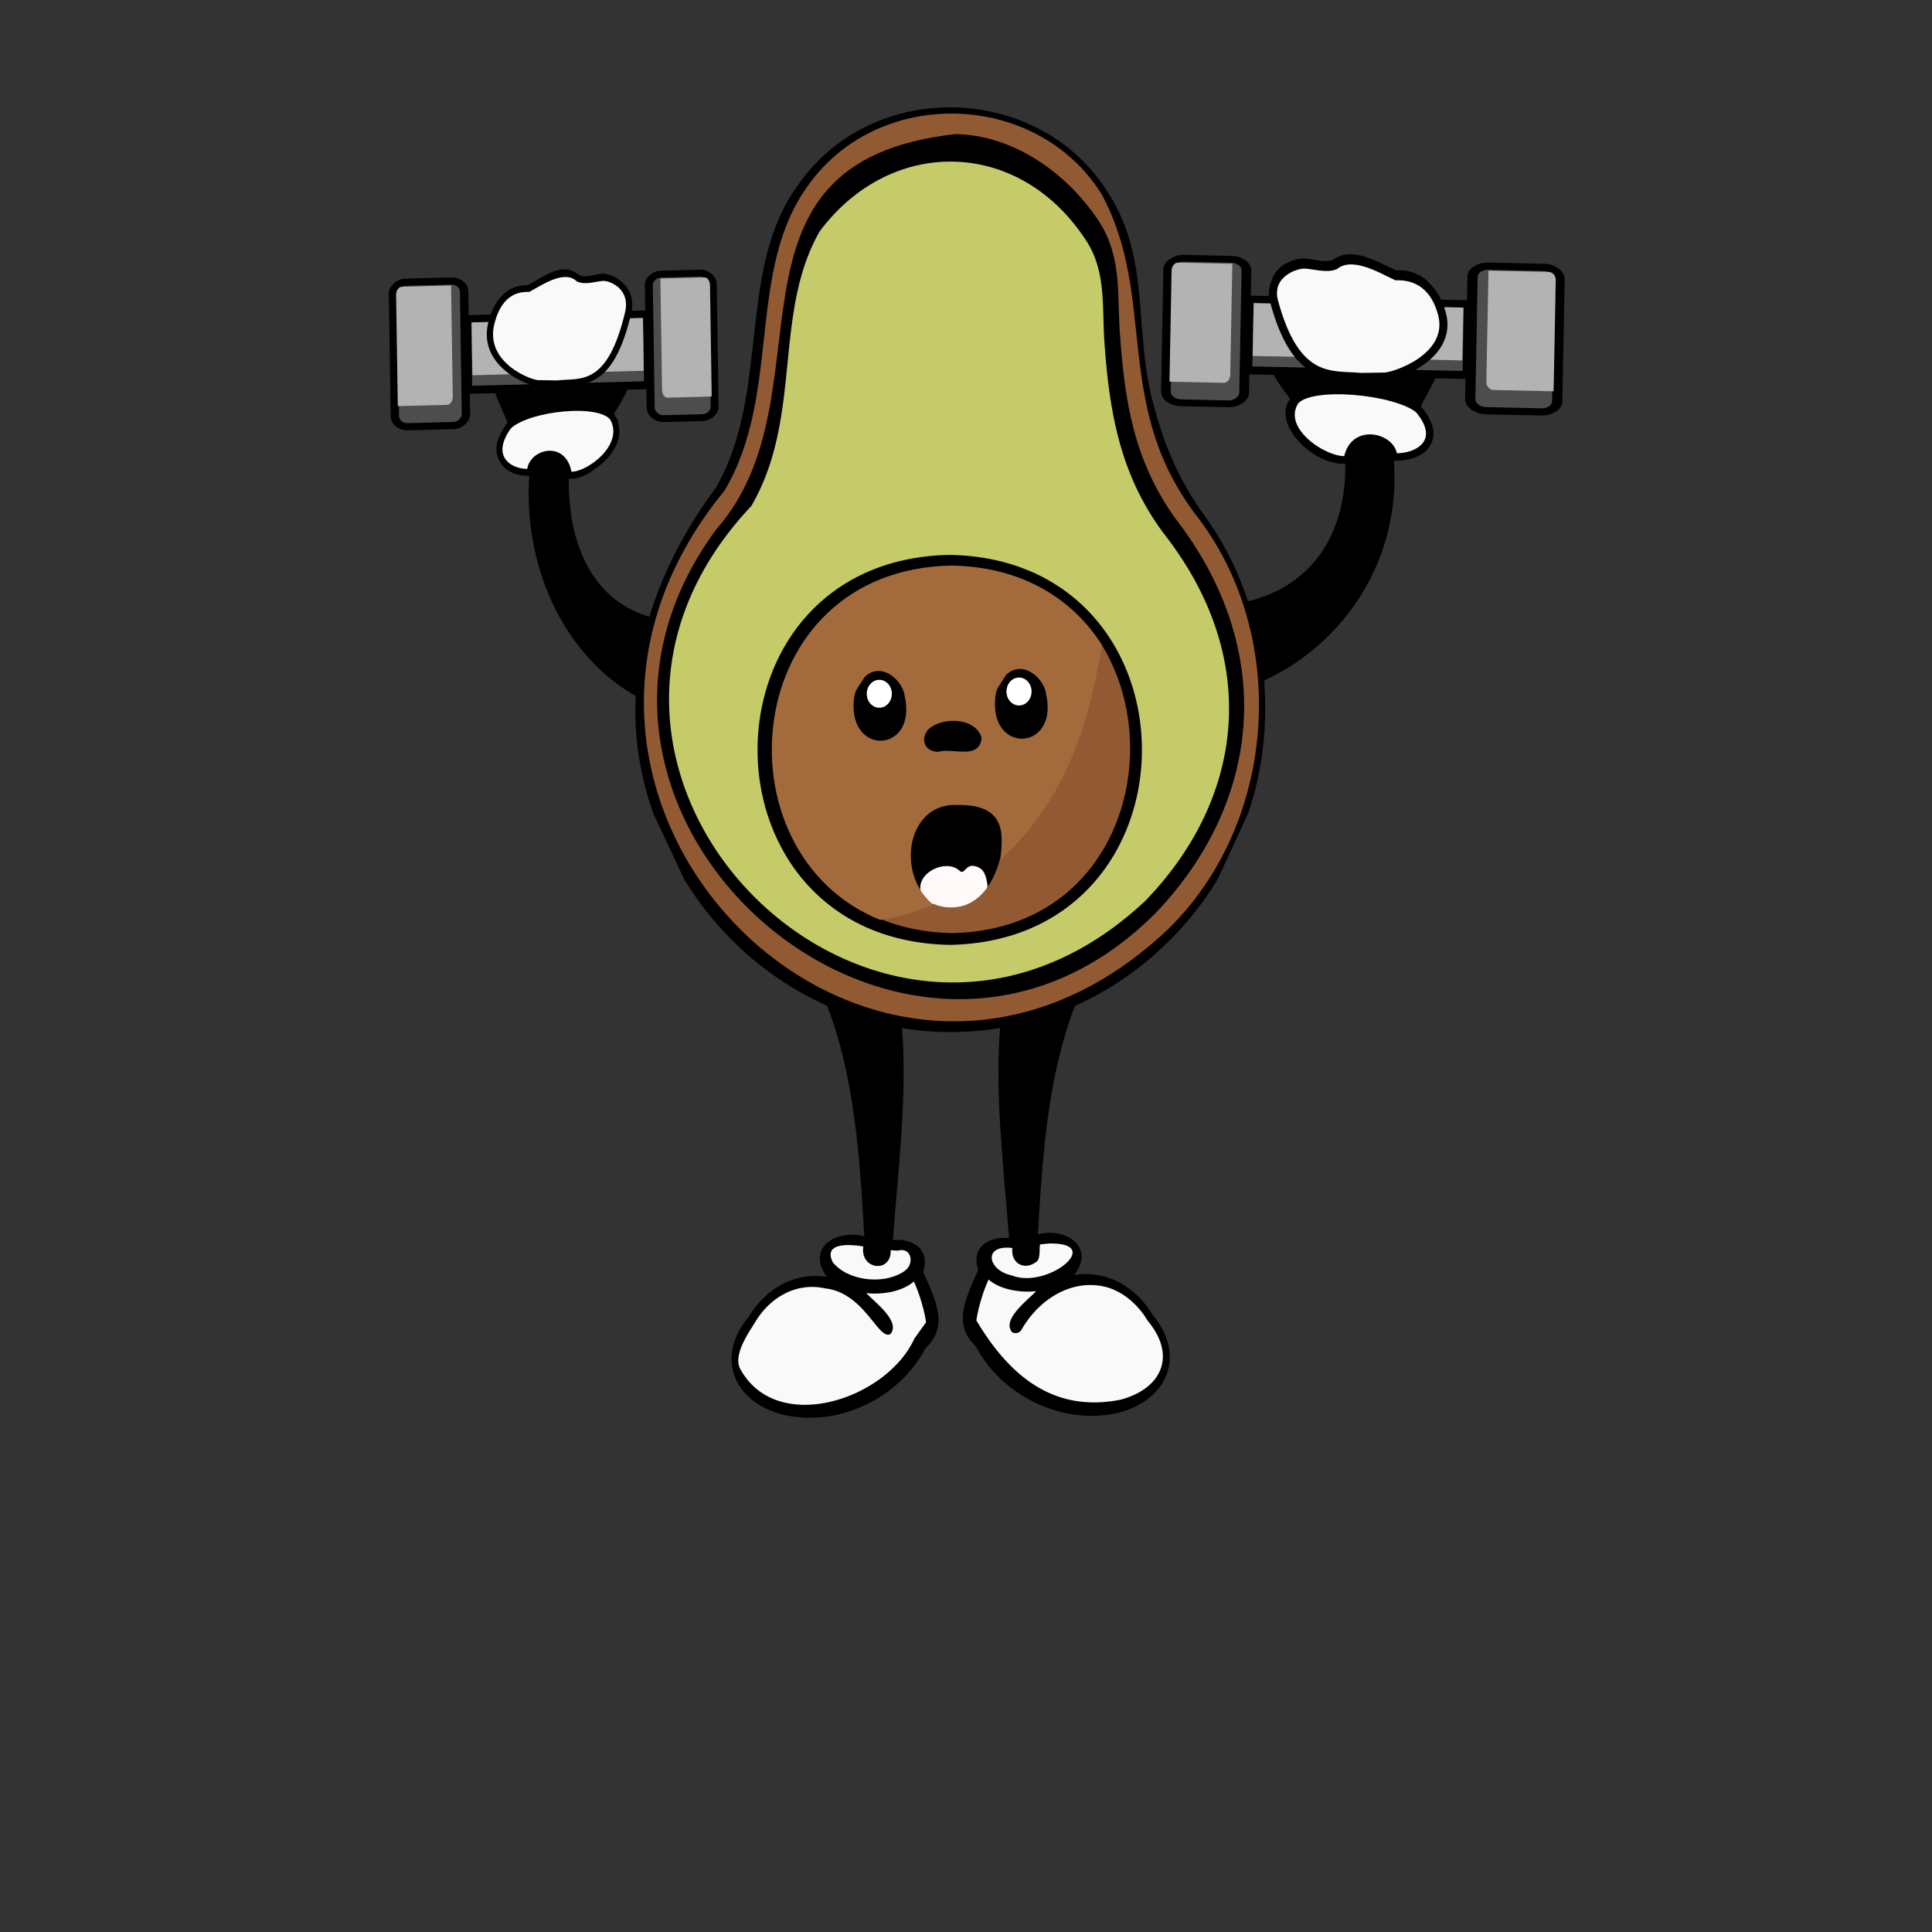<svg viewBox="0 0 1200 1200" xml:space="preserve" xmlns="http://www.w3.org/2000/svg">
  <rect x="0" y="0" width="1200" height="1200" fill="#333333" stroke="none"/>
  <defs>
    <clipPath clipPathUnits="userSpaceOnUse" id="a">
      <path style="fill:none;stroke:#00e400;stroke-width:1px;stroke-linecap:butt;stroke-linejoin:miter;stroke-opacity:1" d="M895.25 569.656c-3.054 9.136-6.684 19.082-19.152 41.428l-21.031 86.159-33.246 102.946 84.375 103.3 171.874-133.422-66.79-203.71-58.331-44.152z"/>
    </clipPath>
    <clipPath clipPathUnits="userSpaceOnUse" id="c">
      <path style="fill:none;stroke:#000;stroke-width:1px;stroke-linecap:butt;stroke-linejoin:miter;stroke-opacity:1" d="m541.436 109.976 384.151 71.558-18.677 259.592-126.312 174.51-19.153 41.428-11.278 68.314-51.36 104.655 53.124 89.015 54.027 146.996-416.963-68.481 110.313-184.82-69.005-155.53-19.32-41.192-111.385-241.209Z"/>
    </clipPath>
    <clipPath clipPathUnits="userSpaceOnUse" id="e">
      <ellipse style="fill:#ff2bff;fill-opacity:1;stroke:#00e400;stroke-width:5.105;stroke-opacity:1" cx="119.72" cy="-71.651" rx="206.504" ry="202.085"/>
    </clipPath>
    <clipPath clipPathUnits="userSpaceOnUse" id="d">
      <rect style="fill:#ff2bff;fill-opacity:1;stroke:#00e400;stroke-width:5.105;stroke-opacity:1" width="382.348" height="232.483" x="-76.583" y="1288.726" ry="5.619"/>
    </clipPath>
    <clipPath clipPathUnits="userSpaceOnUse" id="b">
      <path style="fill:none;stroke:#00e400;stroke-width:1px;stroke-linecap:butt;stroke-linejoin:miter;stroke-opacity:1" d="M895.25 569.656c-3.054 9.136-6.684 19.082-19.152 41.428l-21.031 86.159-33.246 102.946 84.375 103.3 171.874-133.422-66.79-203.71-58.331-44.152z"/>
    </clipPath>
  </defs>
  <path style="display:inline;stroke-width:.728" d="M936.443 765.904c1.579 12.022 5.484 25.417 3.677 36.84-1.724 20.36-12.817 46.764-35.875 34.204-11.508-.106-25.301 2.315-32.8-10.051-4.26-4.715-10.304-4.565-15.705-7.329-8.953-5.658-15.808-17.317-10.407-28.054-17.74-19.074 8.932-43.913 24.242-54.157-5.422-20.145 22.538-31.418 37.205-22.353 10.552-39.39 1.142-77.989-30.682-103.92l19.152-41.428c37.059 42.5 53.51 105.529 35.48 159.537 7.084 3.278 15.414 10.758 15.912 18.023 1.101 7.521-3.51 15.322-10.2 18.688z" clip-path="url(#a)" transform="matrix(1.092 .499 .279 -.975 -354.072 532.595)"/>
  <g transform="matrix(1.493 .032 -.02 1.05 -743.756 -595.963)">
    <rect style="display:inline;fill:#4d4d4d;stroke:#000;stroke-width:4.271;stroke-miterlimit:4;stroke-dasharray:none;stroke-opacity:1" width="36.194" height="85.492" x="1120.108" y="690.714" ry="6.442"/>
    <path style="fill:#b3b3b3;fill-opacity:1;stroke:none;stroke-width:3.158;stroke-linejoin:miter;stroke-miterlimit:4;stroke-dasharray:none;stroke-opacity:1" d="M1151.765 693.35c1.645 0 2.97 2.138 2.97 4.794v60.925l-.028 4.792h-25.047c-1.645 0-2.969-2.137-2.969-4.792v-65.913l-.087.194z"/>
    <rect style="display:inline;fill:#4d4d4d;stroke:#000;stroke-width:4.05;stroke-miterlimit:4;stroke-dasharray:none;stroke-opacity:1" width="32.535" height="85.492" x="-1026.038" y="689.896" ry="6.442" transform="scale(-1 1)"/>
    <path style="fill:#b3b3b3;fill-opacity:1;stroke:none;stroke-width:2.994;stroke-linejoin:miter;stroke-miterlimit:4;stroke-dasharray:none;stroke-opacity:1" d="M997.58 692.532c-1.478 0-2.669 2.139-2.669 4.794v60.925l.025 4.792h22.515c1.479 0 2.67-2.136 2.67-4.792V692.34l.077.193z"/>
    <rect style="fill:#4d4d4d;fill-opacity:1;stroke:#000;stroke-width:4.715;stroke-linejoin:miter;stroke-miterlimit:0;stroke-dasharray:none;stroke-opacity:1" width="92.18" height="41.86" x="1026.899" y="713.481" ry="0"/>
    <rect style="fill:#b3b3b3;fill-opacity:1;stroke:none;stroke-width:3.323;stroke-linejoin:miter;stroke-miterlimit:4;stroke-dasharray:none;stroke-opacity:1" width="87.211" height="31.273" x="1029.304" y="715.481" ry="0"/>
  </g>
  <path style="fill:#f9f9f9;fill-opacity:1;stroke:#000;stroke-width:4.998;stroke-linecap:butt;stroke-linejoin:miter;stroke-miterlimit:4;stroke-dasharray:none;stroke-opacity:1" d="M2581.417 774.203c14.796 51.61 36.944 45.07 54.95 46.476l14.172-.494c5.159.313 43.318-12.526 35.323-39.992-2.136-6.847-7.989-23.32-28.837-22.503-10.466-4.739-27.56-14.43-38.182-5.752-5.627 2.24-13.89-.364-18.928-.286-5.667.084-22.368 6.147-18.498 22.55z" transform="matrix(1.001 .021 -.019 1 -1778.137 -641.926)"/>
  <path style="fill:#f9f9f9;stroke:#000;stroke-width:4.644;stroke-linecap:butt;stroke-linejoin:miter;stroke-miterlimit:4;stroke-dasharray:none;stroke-opacity:1" d="M2595.676 836.921c8.528-12.307 62.432-8.305 76.936 3.278 17.394 19.892-.686 30.442-15.095 29.668-.17-12.318-25.727-18.507-28.542 2.29-11.458 2.569-44.23-16.123-33.299-35.236z" transform="matrix(1.001 .021 -.019 1 -1778.137 -641.926)"/>
  <path style="display:inline;stroke-width:.728" d="M936.443 765.904c1.579 12.022 5.484 25.417 3.677 36.84-1.724 20.36-12.817 46.764-35.875 34.204-11.508-.106-25.301 2.315-32.8-10.051-4.26-4.715-10.304-4.565-15.705-7.329-8.953-5.658-15.808-17.317-10.407-28.054-17.74-19.074 8.932-43.913 24.242-54.157-5.422-20.145 22.538-31.418 37.205-22.353 10.552-39.39 1.142-77.989-30.682-103.92l19.152-41.428c37.059 42.5 53.51 105.529 35.48 159.537 7.084 3.278 15.414 10.758 15.912 18.023 1.101 7.521-3.51 15.322-10.2 18.688z" clip-path="url(#b)" transform="matrix(-.892 .499 -.228 -.975 1325.15 541.997)"/>
  <g transform="matrix(-1.22 .032 .016 1.05 631.39 -524.87)">
    <rect style="display:inline;fill:#4d4d4d;stroke:#000;stroke-width:4.271;stroke-miterlimit:4;stroke-dasharray:none;stroke-opacity:1" width="36.194" height="85.492" x="289.956" y="657.079" ry="6.442"/>
    <path style="fill:#b3b3b3;fill-opacity:1;stroke:none;stroke-width:3.158;stroke-linejoin:miter;stroke-miterlimit:4;stroke-dasharray:none;stroke-opacity:1" d="M321.613 659.716c1.645 0 2.97 2.138 2.97 4.793v60.926l-.028 4.791h-25.047c-1.645 0-2.97-2.136-2.97-4.791v-65.913l-.086.194z"/>
    <rect style="display:inline;fill:#4d4d4d;stroke:#000;stroke-width:4.05;stroke-miterlimit:4;stroke-dasharray:none;stroke-opacity:1" width="32.535" height="85.492" x="-195.886" y="656.261" ry="6.442" transform="scale(-1 1)"/>
    <path style="fill:#b3b3b3;fill-opacity:1;stroke:none;stroke-width:2.994;stroke-linejoin:miter;stroke-miterlimit:4;stroke-dasharray:none;stroke-opacity:1" d="M167.428 658.898c-1.478 0-2.669 2.138-2.669 4.794v60.925l.025 4.792h22.515c1.479 0 2.67-2.137 2.67-4.792v-65.913l.077.194z"/>
    <rect style="fill:#4d4d4d;fill-opacity:1;stroke:#000;stroke-width:4.715;stroke-linejoin:miter;stroke-miterlimit:0;stroke-dasharray:none;stroke-opacity:1" width="92.18" height="41.86" x="196.748" y="679.847" ry="0"/>
    <rect style="fill:#b3b3b3;fill-opacity:1;stroke:none;stroke-width:3.323;stroke-linejoin:miter;stroke-miterlimit:4;stroke-dasharray:none;stroke-opacity:1" width="87.211" height="31.273" x="199.152" y="681.847" ry="0"/>
  </g>
  <path style="fill:#f9f9f9;fill-opacity:1;stroke:#000;stroke-width:3.881;stroke-linecap:butt;stroke-linejoin:miter;stroke-miterlimit:4;stroke-dasharray:none;stroke-opacity:1" d="M390.368 193.388c-11.295 48.88-29.502 43.167-44.2 44.85l-11.593-.18c-4.212.4-35.606-10.921-29.498-36.936 1.64-6.488 6.168-22.112 23.224-21.761 8.482-4.67 22.307-14.135 31.125-6.18 4.635 1.995 11.35-.621 15.469-.648 4.634-.036 18.381 5.338 15.473 20.856z"/>
  <path style="fill:#f9f9f9;stroke:#000;stroke-width:3.743;stroke-linecap:butt;stroke-linejoin:miter;stroke-miterlimit:4;stroke-dasharray:none;stroke-opacity:1" d="M380.85 260.004c-7.393-11.693-52.806-6.726-64.856 4.74-14.356 19.54 1.067 29.342 13.211 28.3-.054-11.881 21.407-18.376 24.117 1.62 9.708 2.243 37.056-16.454 27.527-34.66z"/>
  <path style="display:inline;stroke-width:.728" d="M598.865 177.535c-36.758-1.071-73.952 14.435-97 46.871-39.698 52.336-17.698 129.766-51.89 189.153-43.582 58.7-64.69 129.853-38.993 202.462l19.32 41.192c21.127 34.483 52.078 62.044 88.68 78.31 17.263 44.857 20.337 95.456 23.079 143.227-16.619-4.65-36.851 6.815-23.12 25.225-19.63-3.386-38.078 6.987-48.671 24.69-20.773 24.88-9.847 52.678 21.021 60.778 34.504 8.23 72.374-10.115 88.764-41.127 13.357-12.965 8.227-26.53-1.475-47.533 4.757-14.038-6.752-21.09-18.717-19.719 3.033-42.905 8.974-88.296 5.63-131.63 19.838 3.28 41.027 3.17 60.886-.086-3.366 43.013 2.514 87.933 5.547 130.474-12.09-1.242-23.91 5.358-19.092 19.76-9.7 21.046-14.894 34.526-1.475 47.557 16.39 30.99 54.26 49.335 88.764 41.105 30.827-8.1 41.816-35.876 21.002-60.78-10.595-17.724-29.041-28.074-48.672-24.689 13.585-18.002-6.044-29.897-22.558-25.267 2.72-47.407 5.898-97.47 23.015-142.006 35.689-15.58 67.929-44.212 88.535-78.438l19.153-41.427c20.731-61.423 10.303-133.283-27.815-185.383-15.019-20.896-24.181-42.692-29.935-64.123-14.562-47.727-1.58-92.84-29.602-136.002-21.303-33.873-57.623-51.522-94.38-52.594z" clip-path="url(#c)" transform="translate(-5.225 -110.809)"/>
  <path fill="#fff" d="m184.976 1292.933 7.125-.695c48.225-1.274-.753 37.508-30.673 26.068-20.825-4.142-24.764-25.517.29-22.418-1.535 12.744 10.514 18.798 20.42 11.035 3.273-1.97 2.2-10.862 2.838-13.99zm-15.553 69.63a5.823 5.823 0 0 1-7.965 1.97c-9.037-10.457 13.844-26.562 20.275-33.455-13.18 1.448-30.21-1.129-40.028-9.47-6.286 13.178-9.674 28.47-10.282 33.395 28.037 45.618 65.343 75.567 121.62 64.618 34.525-9.123 47.154-35.915 22.418-64.532-8.052-13.207-20.796-23.605-34.381-27.226-28.617-7.386-56.712 9.298-71.657 34.7zm-133.12-67.95c-10.05-1.593-34.38-3.968-25.72 12.918 12.977 15.698 44.374 18.595 60.767 6.836 8.08-5.822 5.445-19.117-5.59-16.423a39.967 39.967 0 0 1-6.431-.347c.61 19.29-26.124 15.987-23.025-2.984zm2.492 38.087c6.372 6.894 29.34 22.997 20.246 33.453-10.137 5.272-21.781-33.714-54.83-37.305-23.866-5.127-46.313 6.777-59.173 27.863-7.733 11.76-17.35 26.387-12.802 37.045 30.296 55.785 123.415 25.894 146.818-23.605 2.954-4.113 6.025-8.37 10.02-13.527-.578-4.924-3.996-20.217-10.281-33.424-9.818 8.371-26.848 10.948-39.998 9.5zm236.665 22.39c-8.052-13.208-20.796-23.606-34.381-27.227-28.616-7.386-56.711 9.297-71.656 34.7a5.823 5.823 0 0 1-7.965 1.97c-9.037-10.457 13.844-26.562 20.275-33.455-13.18 1.448-30.21-1.129-40.028-9.47-6.286 13.178-9.674 28.47-10.282 33.395 28.037 45.618 65.343 75.567 121.62 64.618 34.524-9.123 47.152-35.915 22.417-64.532zM78.795 1323.2c-9.82 8.37-26.85 10.948-40 9.5 6.373 6.894 29.34 22.997 20.247 33.453-10.137 5.272-21.781-33.714-54.83-37.305-23.866-5.127-46.313 6.777-59.173 27.863-7.733 11.76-17.35 26.387-12.802 37.045 30.296 55.785 123.415 25.894 146.818-23.605 2.954-4.113 6.025-8.37 10.02-13.527-.578-4.924-3.995-20.217-10.28-33.424z" style="display:inline;fill:#f9f9f9;fill-opacity:1" clip-path="url(#d)" transform="matrix(.738 0 0 .761 509.456 -211.001)"/>
  <path fill="#fff" d="M130.121-117.044c-5.566-1.204-6.27 5.685-9.08 3.02-3.157-2.895-7.009-3.185-9.703-2.924-7.734.637-16.322 7.188-14.7 15.327 7.245 17.093 29.187 11.108 36.673 4.428 5.3-4.73 5.386-6.483 4.437-10.73-.95-4.247-2.06-7.917-7.627-9.121z" style="display:inline;fill:#fff9f9;fill-opacity:1" clip-path="url(#e)" transform="translate(475.144 654.961)"/>
  <path fill="#925a32" d="M744.804 322.437c-55.039-69.928-25.072-137.15-60.91-202.4-40.478-63.672-137.734-66.378-181.561-5.391-39.25 53.063-16.531 129.853-52.326 190.104-158.525 193.09 94.097 443.814 275.32 272.566 67.225-65.338 75.766-179.712 19.477-254.879Zm-26.449 244.076C563.517 723.34 313.99 506.717 444.751 328.975c73.921-83.762-8.096-228.293 148.712-245.678 33.02.412 66.844 20.957 88.673 53.496 14.709 22.19 11.805 45.42 13.373 69.213 3.073 44.447 9.007 80.363 34.608 116.107 63.262 81.813 53.449 175.707-11.762 244.4zm-127.097 13.055c-16.57-.304-31.263-3.416-44.112-8.673 11.07-1.51 22.032-4.73 32.636-9.555 3.259 1.49 6.868 2.3 10.841 2.251 15.867.194 26.037-13.086 30.519-30.171 38.622-34.908 54.736-82.602 62.596-133.816 42.051 66.885 11.211 178.093-92.48 179.964z" style="display:inline;stroke-width:.74"/>
  <path fill="#a36a3c" d="M594.746 499.987c28.614-.346 28.956 15.86 26.503 33.98 38.98-34.8 55.244-82.348 63.177-133.403-17.951-28.202-49.06-48.502-93.337-49.304-132.237 2.376-147.067 178.629-44.523 220.066 11.172-1.505 22.237-4.716 32.94-9.525-23.613-19.562-15.838-63.456 15.24-61.814zm-18.364-46.713c8.17-8.158 29.518-7.942 33.283 4.921-1.112 14.354-18.631 5.87-26.823 8.828-8.706-.152-11.25-8.007-6.46-13.749zm-46.128-17.046c.49-7.673 1.821-7.596 6.822-15.784 10.759-10.079 23.89 2.714 24.832 11.85 7.914 34.966-33.809 37.625-31.654 3.934zm87.81-1.25c.49-7.674 1.82-7.597 6.821-15.784 10.76-10.08 23.891 2.713 24.833 11.85 7.914 34.965-33.809 37.624-31.654 3.933z" style="display:inline;stroke-width:.742"/>
  <ellipse style="display:inline;fill:#fff;fill-opacity:1;stroke:none;stroke-width:6.081;stroke-linejoin:miter;stroke-miterlimit:4;stroke-dasharray:none;stroke-opacity:1" cx="632.93" cy="429.51" rx="7.797" ry="8.674"/>
  <ellipse style="display:inline;fill:#fff;fill-opacity:1;stroke:none;stroke-width:6.081;stroke-linejoin:miter;stroke-miterlimit:4;stroke-dasharray:none;stroke-opacity:1" cx="546.153" cy="430.924" rx="7.797" ry="8.674"/>
  <path fill="#c6cb6a" d="M736.69 351.17a219.247 219.247 0 0 0-14.388-20.496c-25.865-35.152-33.239-72.77-36.342-118.441-1.51-22.04 1.253-44.504-11.944-63.716-41.295-62.59-120.526-64.078-164.88-4.846-29.244 51.05-10.372 115.445-42.464 170.596-105.66 112.21-31.67 256.01 78.365 289.005 52.442 15.725 113.07 6.288 166.34-43.746 56.944-58.902 69.744-136.672 25.314-208.356zm-146.794-6.511c159.164 2.847 159.164 239.37 0 242.218-159.14-2.826-159.183-239.35 0-242.218z" style="display:inline;stroke-width:.734"/>
</svg>